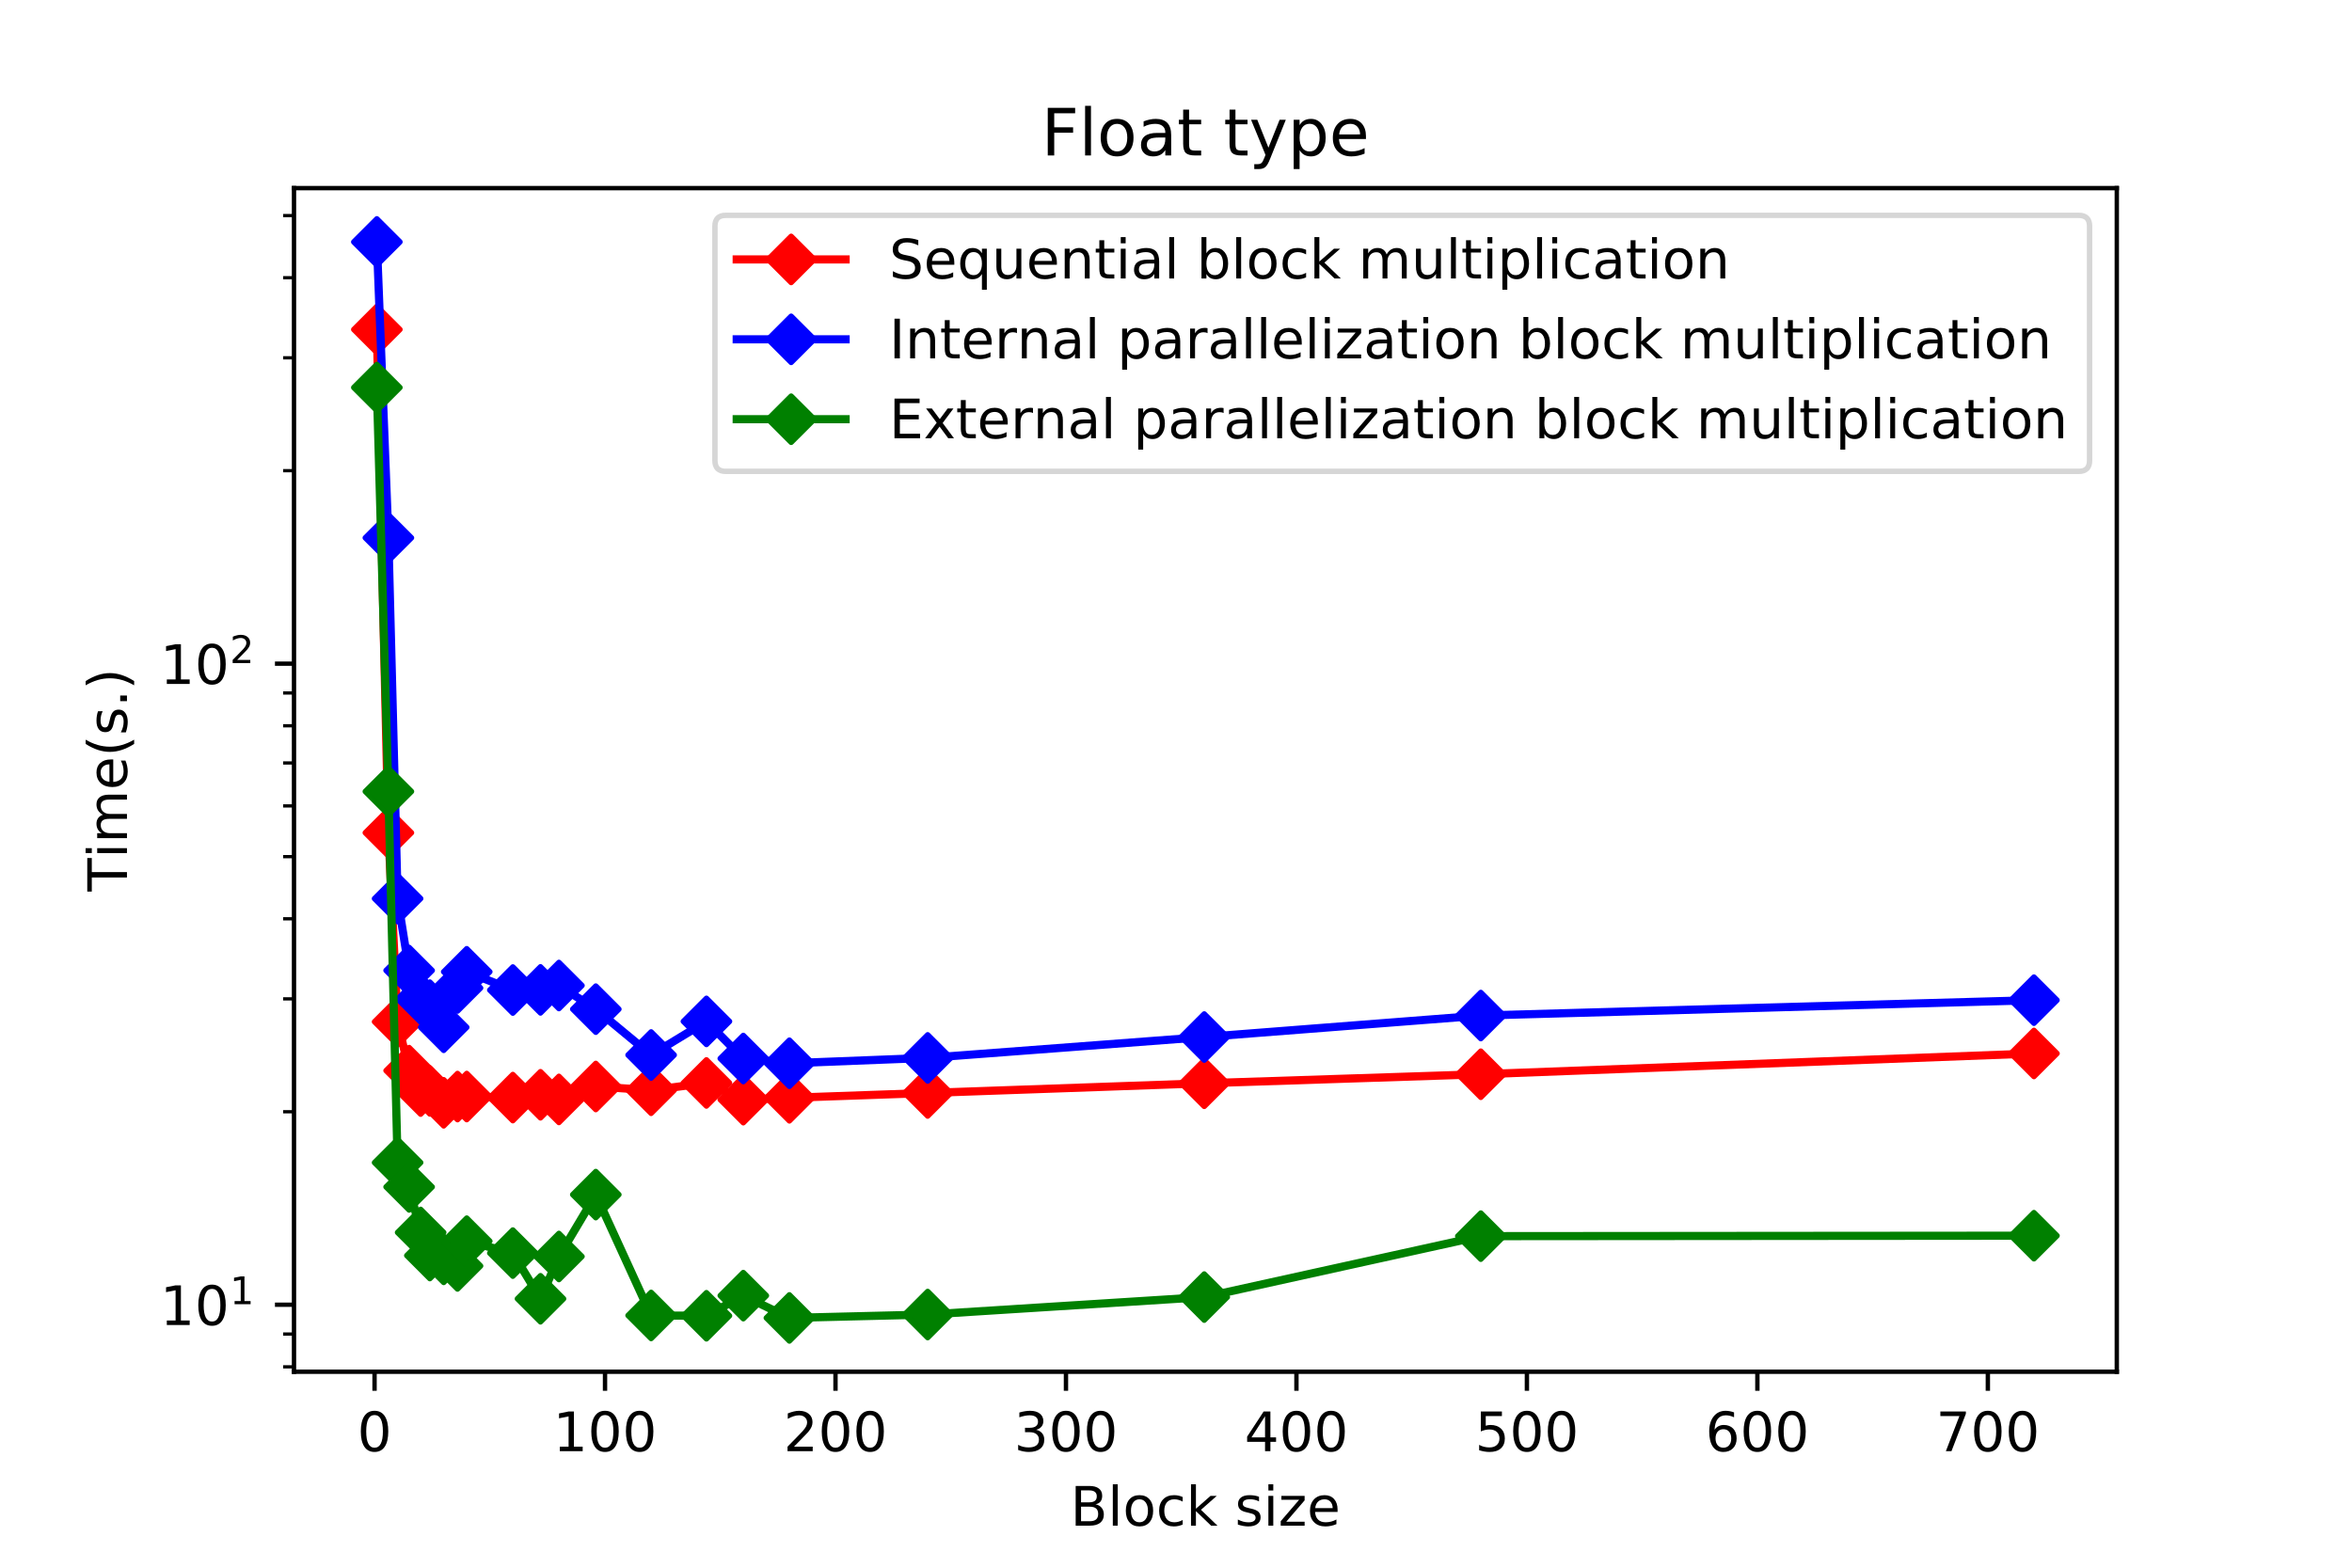 <?xml version="1.0" encoding="utf-8" standalone="no"?>
<!DOCTYPE svg PUBLIC "-//W3C//DTD SVG 1.1//EN"
  "http://www.w3.org/Graphics/SVG/1.1/DTD/svg11.dtd">
<!-- Created with matplotlib (http://matplotlib.org/) -->
<svg height="288pt" version="1.1" viewBox="0 0 432 288" width="432pt" xmlns="http://www.w3.org/2000/svg" xmlns:xlink="http://www.w3.org/1999/xlink">
 <defs>
  <style type="text/css">
*{stroke-linecap:butt;stroke-linejoin:round;}
  </style>
 </defs>
 <g id="figure_1">
  <g id="patch_1">
   <path d="M 0 288 
L 432 288 
L 432 0 
L 0 0 
z
" style="fill:#ffffff;"/>
  </g>
  <g id="axes_1">
   <g id="patch_2">
    <path d="M 54 252 
L 388.8 252 
L 388.8 34.56 
L 54 34.56 
z
" style="fill:#ffffff;"/>
   </g>
   <g id="matplotlib.axis_1">
    <g id="xtick_1">
     <g id="line2d_1">
      <defs>
       <path d="M 0 0 
L 0 3.5 
" id="ma9800562fd" style="stroke:#000000;stroke-width:0.8;"/>
      </defs>
      <g>
       <use style="stroke:#000000;stroke-width:0.8;" x="68.795" xlink:href="#ma9800562fd" y="252"/>
      </g>
     </g>
     <g id="text_1">
      <!-- 0 -->
      <defs>
       <path d="M 31.781 66.406 
Q 24.172 66.406 20.328 58.906 
Q 16.5 51.422 16.5 36.375 
Q 16.5 21.391 20.328 13.891 
Q 24.172 6.391 31.781 6.391 
Q 39.453 6.391 43.281 13.891 
Q 47.125 21.391 47.125 36.375 
Q 47.125 51.422 43.281 58.906 
Q 39.453 66.406 31.781 66.406 
z
M 31.781 74.219 
Q 44.047 74.219 50.516 64.516 
Q 56.984 54.828 56.984 36.375 
Q 56.984 17.969 50.516 8.266 
Q 44.047 -1.422 31.781 -1.422 
Q 19.531 -1.422 13.062 8.266 
Q 6.594 17.969 6.594 36.375 
Q 6.594 54.828 13.062 64.516 
Q 19.531 74.219 31.781 74.219 
z
" id="DejaVuSans-30"/>
      </defs>
      <g transform="translate(65.614 266.598)scale(0.1 -0.1)">
       <use xlink:href="#DejaVuSans-30"/>
      </g>
     </g>
    </g>
    <g id="xtick_2">
     <g id="line2d_2">
      <g>
       <use style="stroke:#000000;stroke-width:0.8;" x="111.126" xlink:href="#ma9800562fd" y="252"/>
      </g>
     </g>
     <g id="text_2">
      <!-- 100 -->
      <defs>
       <path d="M 12.406 8.297 
L 28.516 8.297 
L 28.516 63.922 
L 10.984 60.406 
L 10.984 69.391 
L 28.422 72.906 
L 38.281 72.906 
L 38.281 8.297 
L 54.391 8.297 
L 54.391 0 
L 12.406 0 
z
" id="DejaVuSans-31"/>
      </defs>
      <g transform="translate(101.583 266.598)scale(0.1 -0.1)">
       <use xlink:href="#DejaVuSans-31"/>
       <use x="63.623" xlink:href="#DejaVuSans-30"/>
       <use x="127.246" xlink:href="#DejaVuSans-30"/>
      </g>
     </g>
    </g>
    <g id="xtick_3">
     <g id="line2d_3">
      <g>
       <use style="stroke:#000000;stroke-width:0.8;" x="153.458" xlink:href="#ma9800562fd" y="252"/>
      </g>
     </g>
     <g id="text_3">
      <!-- 200 -->
      <defs>
       <path d="M 19.188 8.297 
L 53.609 8.297 
L 53.609 0 
L 7.328 0 
L 7.328 8.297 
Q 12.938 14.109 22.625 23.891 
Q 32.328 33.688 34.812 36.531 
Q 39.547 41.844 41.422 45.531 
Q 43.312 49.219 43.312 52.781 
Q 43.312 58.594 39.234 62.25 
Q 35.156 65.922 28.609 65.922 
Q 23.969 65.922 18.812 64.312 
Q 13.672 62.703 7.812 59.422 
L 7.812 69.391 
Q 13.766 71.781 18.938 73 
Q 24.125 74.219 28.422 74.219 
Q 39.75 74.219 46.484 68.547 
Q 53.219 62.891 53.219 53.422 
Q 53.219 48.922 51.531 44.891 
Q 49.859 40.875 45.406 35.406 
Q 44.188 33.984 37.641 27.219 
Q 31.109 20.453 19.188 8.297 
z
" id="DejaVuSans-32"/>
      </defs>
      <g transform="translate(143.914 266.598)scale(0.1 -0.1)">
       <use xlink:href="#DejaVuSans-32"/>
       <use x="63.623" xlink:href="#DejaVuSans-30"/>
       <use x="127.246" xlink:href="#DejaVuSans-30"/>
      </g>
     </g>
    </g>
    <g id="xtick_4">
     <g id="line2d_4">
      <g>
       <use style="stroke:#000000;stroke-width:0.8;" x="195.789" xlink:href="#ma9800562fd" y="252"/>
      </g>
     </g>
     <g id="text_4">
      <!-- 300 -->
      <defs>
       <path d="M 40.578 39.312 
Q 47.656 37.797 51.625 33 
Q 55.609 28.219 55.609 21.188 
Q 55.609 10.406 48.188 4.484 
Q 40.766 -1.422 27.094 -1.422 
Q 22.516 -1.422 17.656 -0.516 
Q 12.797 0.391 7.625 2.203 
L 7.625 11.719 
Q 11.719 9.328 16.594 8.109 
Q 21.484 6.891 26.812 6.891 
Q 36.078 6.891 40.938 10.547 
Q 45.797 14.203 45.797 21.188 
Q 45.797 27.641 41.281 31.266 
Q 36.766 34.906 28.719 34.906 
L 20.219 34.906 
L 20.219 43.016 
L 29.109 43.016 
Q 36.375 43.016 40.234 45.922 
Q 44.094 48.828 44.094 54.297 
Q 44.094 59.906 40.109 62.906 
Q 36.141 65.922 28.719 65.922 
Q 24.656 65.922 20.016 65.031 
Q 15.375 64.156 9.812 62.312 
L 9.812 71.094 
Q 15.438 72.656 20.344 73.438 
Q 25.25 74.219 29.594 74.219 
Q 40.828 74.219 47.359 69.109 
Q 53.906 64.016 53.906 55.328 
Q 53.906 49.266 50.438 45.094 
Q 46.969 40.922 40.578 39.312 
z
" id="DejaVuSans-33"/>
      </defs>
      <g transform="translate(186.246 266.598)scale(0.1 -0.1)">
       <use xlink:href="#DejaVuSans-33"/>
       <use x="63.623" xlink:href="#DejaVuSans-30"/>
       <use x="127.246" xlink:href="#DejaVuSans-30"/>
      </g>
     </g>
    </g>
    <g id="xtick_5">
     <g id="line2d_5">
      <g>
       <use style="stroke:#000000;stroke-width:0.8;" x="238.121" xlink:href="#ma9800562fd" y="252"/>
      </g>
     </g>
     <g id="text_5">
      <!-- 400 -->
      <defs>
       <path d="M 37.797 64.312 
L 12.891 25.391 
L 37.797 25.391 
z
M 35.203 72.906 
L 47.609 72.906 
L 47.609 25.391 
L 58.016 25.391 
L 58.016 17.188 
L 47.609 17.188 
L 47.609 0 
L 37.797 0 
L 37.797 17.188 
L 4.891 17.188 
L 4.891 26.703 
z
" id="DejaVuSans-34"/>
      </defs>
      <g transform="translate(228.577 266.598)scale(0.1 -0.1)">
       <use xlink:href="#DejaVuSans-34"/>
       <use x="63.623" xlink:href="#DejaVuSans-30"/>
       <use x="127.246" xlink:href="#DejaVuSans-30"/>
      </g>
     </g>
    </g>
    <g id="xtick_6">
     <g id="line2d_6">
      <g>
       <use style="stroke:#000000;stroke-width:0.8;" x="280.452" xlink:href="#ma9800562fd" y="252"/>
      </g>
     </g>
     <g id="text_6">
      <!-- 500 -->
      <defs>
       <path d="M 10.797 72.906 
L 49.516 72.906 
L 49.516 64.594 
L 19.828 64.594 
L 19.828 46.734 
Q 21.969 47.469 24.109 47.828 
Q 26.266 48.188 28.422 48.188 
Q 40.625 48.188 47.75 41.5 
Q 54.891 34.812 54.891 23.391 
Q 54.891 11.625 47.562 5.094 
Q 40.234 -1.422 26.906 -1.422 
Q 22.312 -1.422 17.547 -0.641 
Q 12.797 0.141 7.719 1.703 
L 7.719 11.625 
Q 12.109 9.234 16.797 8.062 
Q 21.484 6.891 26.703 6.891 
Q 35.156 6.891 40.078 11.328 
Q 45.016 15.766 45.016 23.391 
Q 45.016 31 40.078 35.438 
Q 35.156 39.891 26.703 39.891 
Q 22.75 39.891 18.812 39.016 
Q 14.891 38.141 10.797 36.281 
z
" id="DejaVuSans-35"/>
      </defs>
      <g transform="translate(270.909 266.598)scale(0.1 -0.1)">
       <use xlink:href="#DejaVuSans-35"/>
       <use x="63.623" xlink:href="#DejaVuSans-30"/>
       <use x="127.246" xlink:href="#DejaVuSans-30"/>
      </g>
     </g>
    </g>
    <g id="xtick_7">
     <g id="line2d_7">
      <g>
       <use style="stroke:#000000;stroke-width:0.8;" x="322.784" xlink:href="#ma9800562fd" y="252"/>
      </g>
     </g>
     <g id="text_7">
      <!-- 600 -->
      <defs>
       <path d="M 33.016 40.375 
Q 26.375 40.375 22.484 35.828 
Q 18.609 31.297 18.609 23.391 
Q 18.609 15.531 22.484 10.953 
Q 26.375 6.391 33.016 6.391 
Q 39.656 6.391 43.531 10.953 
Q 47.406 15.531 47.406 23.391 
Q 47.406 31.297 43.531 35.828 
Q 39.656 40.375 33.016 40.375 
z
M 52.594 71.297 
L 52.594 62.312 
Q 48.875 64.062 45.094 64.984 
Q 41.312 65.922 37.594 65.922 
Q 27.828 65.922 22.672 59.328 
Q 17.531 52.734 16.797 39.406 
Q 19.672 43.656 24.016 45.922 
Q 28.375 48.188 33.594 48.188 
Q 44.578 48.188 50.953 41.516 
Q 57.328 34.859 57.328 23.391 
Q 57.328 12.156 50.688 5.359 
Q 44.047 -1.422 33.016 -1.422 
Q 20.359 -1.422 13.672 8.266 
Q 6.984 17.969 6.984 36.375 
Q 6.984 53.656 15.188 63.938 
Q 23.391 74.219 37.203 74.219 
Q 40.922 74.219 44.703 73.484 
Q 48.484 72.75 52.594 71.297 
z
" id="DejaVuSans-36"/>
      </defs>
      <g transform="translate(313.24 266.598)scale(0.1 -0.1)">
       <use xlink:href="#DejaVuSans-36"/>
       <use x="63.623" xlink:href="#DejaVuSans-30"/>
       <use x="127.246" xlink:href="#DejaVuSans-30"/>
      </g>
     </g>
    </g>
    <g id="xtick_8">
     <g id="line2d_8">
      <g>
       <use style="stroke:#000000;stroke-width:0.8;" x="365.116" xlink:href="#ma9800562fd" y="252"/>
      </g>
     </g>
     <g id="text_8">
      <!-- 700 -->
      <defs>
       <path d="M 8.203 72.906 
L 55.078 72.906 
L 55.078 68.703 
L 28.609 0 
L 18.312 0 
L 43.219 64.594 
L 8.203 64.594 
z
" id="DejaVuSans-37"/>
      </defs>
      <g transform="translate(355.572 266.598)scale(0.1 -0.1)">
       <use xlink:href="#DejaVuSans-37"/>
       <use x="63.623" xlink:href="#DejaVuSans-30"/>
       <use x="127.246" xlink:href="#DejaVuSans-30"/>
      </g>
     </g>
    </g>
    <g id="text_9">
     <!-- Block size -->
     <defs>
      <path d="M 19.672 34.812 
L 19.672 8.109 
L 35.5 8.109 
Q 43.453 8.109 47.281 11.406 
Q 51.125 14.703 51.125 21.484 
Q 51.125 28.328 47.281 31.562 
Q 43.453 34.812 35.5 34.812 
z
M 19.672 64.797 
L 19.672 42.828 
L 34.281 42.828 
Q 41.5 42.828 45.031 45.531 
Q 48.578 48.25 48.578 53.812 
Q 48.578 59.328 45.031 62.062 
Q 41.5 64.797 34.281 64.797 
z
M 9.812 72.906 
L 35.016 72.906 
Q 46.297 72.906 52.391 68.219 
Q 58.5 63.531 58.5 54.891 
Q 58.5 48.188 55.375 44.234 
Q 52.25 40.281 46.188 39.312 
Q 53.469 37.75 57.5 32.781 
Q 61.531 27.828 61.531 20.406 
Q 61.531 10.641 54.891 5.312 
Q 48.25 0 35.984 0 
L 9.812 0 
z
" id="DejaVuSans-42"/>
      <path d="M 9.422 75.984 
L 18.406 75.984 
L 18.406 0 
L 9.422 0 
z
" id="DejaVuSans-6c"/>
      <path d="M 30.609 48.391 
Q 23.391 48.391 19.188 42.75 
Q 14.984 37.109 14.984 27.297 
Q 14.984 17.484 19.156 11.844 
Q 23.344 6.203 30.609 6.203 
Q 37.797 6.203 41.984 11.859 
Q 46.188 17.531 46.188 27.297 
Q 46.188 37.016 41.984 42.703 
Q 37.797 48.391 30.609 48.391 
z
M 30.609 56 
Q 42.328 56 49.016 48.375 
Q 55.719 40.766 55.719 27.297 
Q 55.719 13.875 49.016 6.219 
Q 42.328 -1.422 30.609 -1.422 
Q 18.844 -1.422 12.172 6.219 
Q 5.516 13.875 5.516 27.297 
Q 5.516 40.766 12.172 48.375 
Q 18.844 56 30.609 56 
z
" id="DejaVuSans-6f"/>
      <path d="M 48.781 52.594 
L 48.781 44.188 
Q 44.969 46.297 41.141 47.344 
Q 37.312 48.391 33.406 48.391 
Q 24.656 48.391 19.812 42.844 
Q 14.984 37.312 14.984 27.297 
Q 14.984 17.281 19.812 11.734 
Q 24.656 6.203 33.406 6.203 
Q 37.312 6.203 41.141 7.25 
Q 44.969 8.297 48.781 10.406 
L 48.781 2.094 
Q 45.016 0.344 40.984 -0.531 
Q 36.969 -1.422 32.422 -1.422 
Q 20.062 -1.422 12.781 6.344 
Q 5.516 14.109 5.516 27.297 
Q 5.516 40.672 12.859 48.328 
Q 20.219 56 33.016 56 
Q 37.156 56 41.109 55.141 
Q 45.062 54.297 48.781 52.594 
z
" id="DejaVuSans-63"/>
      <path d="M 9.078 75.984 
L 18.109 75.984 
L 18.109 31.109 
L 44.922 54.688 
L 56.391 54.688 
L 27.391 29.109 
L 57.625 0 
L 45.906 0 
L 18.109 26.703 
L 18.109 0 
L 9.078 0 
z
" id="DejaVuSans-6b"/>
      <path id="DejaVuSans-20"/>
      <path d="M 44.281 53.078 
L 44.281 44.578 
Q 40.484 46.531 36.375 47.5 
Q 32.281 48.484 27.875 48.484 
Q 21.188 48.484 17.844 46.438 
Q 14.5 44.391 14.5 40.281 
Q 14.5 37.156 16.891 35.375 
Q 19.281 33.594 26.516 31.984 
L 29.594 31.297 
Q 39.156 29.25 43.188 25.516 
Q 47.219 21.781 47.219 15.094 
Q 47.219 7.469 41.188 3.016 
Q 35.156 -1.422 24.609 -1.422 
Q 20.219 -1.422 15.453 -0.562 
Q 10.688 0.297 5.422 2 
L 5.422 11.281 
Q 10.406 8.688 15.234 7.391 
Q 20.062 6.109 24.812 6.109 
Q 31.156 6.109 34.562 8.281 
Q 37.984 10.453 37.984 14.406 
Q 37.984 18.062 35.516 20.016 
Q 33.062 21.969 24.703 23.781 
L 21.578 24.516 
Q 13.234 26.266 9.516 29.906 
Q 5.812 33.547 5.812 39.891 
Q 5.812 47.609 11.281 51.797 
Q 16.75 56 26.812 56 
Q 31.781 56 36.172 55.266 
Q 40.578 54.547 44.281 53.078 
z
" id="DejaVuSans-73"/>
      <path d="M 9.422 54.688 
L 18.406 54.688 
L 18.406 0 
L 9.422 0 
z
M 9.422 75.984 
L 18.406 75.984 
L 18.406 64.594 
L 9.422 64.594 
z
" id="DejaVuSans-69"/>
      <path d="M 5.516 54.688 
L 48.188 54.688 
L 48.188 46.484 
L 14.406 7.172 
L 48.188 7.172 
L 48.188 0 
L 4.297 0 
L 4.297 8.203 
L 38.094 47.516 
L 5.516 47.516 
z
" id="DejaVuSans-7a"/>
      <path d="M 56.203 29.594 
L 56.203 25.203 
L 14.891 25.203 
Q 15.484 15.922 20.484 11.062 
Q 25.484 6.203 34.422 6.203 
Q 39.594 6.203 44.453 7.469 
Q 49.312 8.734 54.109 11.281 
L 54.109 2.781 
Q 49.266 0.734 44.188 -0.344 
Q 39.109 -1.422 33.891 -1.422 
Q 20.797 -1.422 13.156 6.188 
Q 5.516 13.812 5.516 26.812 
Q 5.516 40.234 12.766 48.109 
Q 20.016 56 32.328 56 
Q 43.359 56 49.781 48.891 
Q 56.203 41.797 56.203 29.594 
z
M 47.219 32.234 
Q 47.125 39.594 43.094 43.984 
Q 39.062 48.391 32.422 48.391 
Q 24.906 48.391 20.391 44.141 
Q 15.875 39.891 15.188 32.172 
z
" id="DejaVuSans-65"/>
     </defs>
     <g transform="translate(196.593 280.277)scale(0.1 -0.1)">
      <use xlink:href="#DejaVuSans-42"/>
      <use x="68.604" xlink:href="#DejaVuSans-6c"/>
      <use x="96.387" xlink:href="#DejaVuSans-6f"/>
      <use x="157.568" xlink:href="#DejaVuSans-63"/>
      <use x="212.549" xlink:href="#DejaVuSans-6b"/>
      <use x="270.459" xlink:href="#DejaVuSans-20"/>
      <use x="302.246" xlink:href="#DejaVuSans-73"/>
      <use x="354.346" xlink:href="#DejaVuSans-69"/>
      <use x="382.129" xlink:href="#DejaVuSans-7a"/>
      <use x="434.619" xlink:href="#DejaVuSans-65"/>
     </g>
    </g>
   </g>
   <g id="matplotlib.axis_2">
    <g id="ytick_1">
     <g id="line2d_9">
      <defs>
       <path d="M 0 0 
L -3.5 0 
" id="m3ce03bf30a" style="stroke:#000000;stroke-width:0.8;"/>
      </defs>
      <g>
       <use style="stroke:#000000;stroke-width:0.8;" x="54" xlink:href="#m3ce03bf30a" y="239.691"/>
      </g>
     </g>
     <g id="text_10">
      <!-- $\mathdefault{10^{1}}$ -->
      <g transform="translate(29.4 243.49)scale(0.1 -0.1)">
       <use transform="translate(0 0.684)" xlink:href="#DejaVuSans-31"/>
       <use transform="translate(63.623 0.684)" xlink:href="#DejaVuSans-30"/>
       <use transform="translate(128.203 38.966)scale(0.7)" xlink:href="#DejaVuSans-31"/>
      </g>
     </g>
    </g>
    <g id="ytick_2">
     <g id="line2d_10">
      <g>
       <use style="stroke:#000000;stroke-width:0.8;" x="54" xlink:href="#m3ce03bf30a" y="121.923"/>
      </g>
     </g>
     <g id="text_11">
      <!-- $\mathdefault{10^{2}}$ -->
      <g transform="translate(29.4 125.722)scale(0.1 -0.1)">
       <use transform="translate(0 0.766)" xlink:href="#DejaVuSans-31"/>
       <use transform="translate(63.623 0.766)" xlink:href="#DejaVuSans-30"/>
       <use transform="translate(128.203 39.047)scale(0.7)" xlink:href="#DejaVuSans-32"/>
      </g>
     </g>
    </g>
    <g id="ytick_3">
     <g id="line2d_11">
      <defs>
       <path d="M 0 0 
L -2 0 
" id="m422e414c00" style="stroke:#000000;stroke-width:0.6;"/>
      </defs>
      <g>
       <use style="stroke:#000000;stroke-width:0.6;" x="54" xlink:href="#m422e414c00" y="251.104"/>
      </g>
     </g>
    </g>
    <g id="ytick_4">
     <g id="line2d_12">
      <g>
       <use style="stroke:#000000;stroke-width:0.6;" x="54" xlink:href="#m422e414c00" y="245.079"/>
      </g>
     </g>
    </g>
    <g id="ytick_5">
     <g id="line2d_13">
      <g>
       <use style="stroke:#000000;stroke-width:0.6;" x="54" xlink:href="#m422e414c00" y="204.239"/>
      </g>
     </g>
    </g>
    <g id="ytick_6">
     <g id="line2d_14">
      <g>
       <use style="stroke:#000000;stroke-width:0.6;" x="54" xlink:href="#m422e414c00" y="183.501"/>
      </g>
     </g>
    </g>
    <g id="ytick_7">
     <g id="line2d_15">
      <g>
       <use style="stroke:#000000;stroke-width:0.6;" x="54" xlink:href="#m422e414c00" y="168.788"/>
      </g>
     </g>
    </g>
    <g id="ytick_8">
     <g id="line2d_16">
      <g>
       <use style="stroke:#000000;stroke-width:0.6;" x="54" xlink:href="#m422e414c00" y="157.375"/>
      </g>
     </g>
    </g>
    <g id="ytick_9">
     <g id="line2d_17">
      <g>
       <use style="stroke:#000000;stroke-width:0.6;" x="54" xlink:href="#m422e414c00" y="148.05"/>
      </g>
     </g>
    </g>
    <g id="ytick_10">
     <g id="line2d_18">
      <g>
       <use style="stroke:#000000;stroke-width:0.6;" x="54" xlink:href="#m422e414c00" y="140.166"/>
      </g>
     </g>
    </g>
    <g id="ytick_11">
     <g id="line2d_19">
      <g>
       <use style="stroke:#000000;stroke-width:0.6;" x="54" xlink:href="#m422e414c00" y="133.336"/>
      </g>
     </g>
    </g>
    <g id="ytick_12">
     <g id="line2d_20">
      <g>
       <use style="stroke:#000000;stroke-width:0.6;" x="54" xlink:href="#m422e414c00" y="127.312"/>
      </g>
     </g>
    </g>
    <g id="ytick_13">
     <g id="line2d_21">
      <g>
       <use style="stroke:#000000;stroke-width:0.6;" x="54" xlink:href="#m422e414c00" y="86.472"/>
      </g>
     </g>
    </g>
    <g id="ytick_14">
     <g id="line2d_22">
      <g>
       <use style="stroke:#000000;stroke-width:0.6;" x="54" xlink:href="#m422e414c00" y="65.734"/>
      </g>
     </g>
    </g>
    <g id="ytick_15">
     <g id="line2d_23">
      <g>
       <use style="stroke:#000000;stroke-width:0.6;" x="54" xlink:href="#m422e414c00" y="51.02"/>
      </g>
     </g>
    </g>
    <g id="ytick_16">
     <g id="line2d_24">
      <g>
       <use style="stroke:#000000;stroke-width:0.6;" x="54" xlink:href="#m422e414c00" y="39.607"/>
      </g>
     </g>
    </g>
    <g id="text_12">
     <!-- Time(s.) -->
     <defs>
      <path d="M -0.297 72.906 
L 61.375 72.906 
L 61.375 64.594 
L 35.5 64.594 
L 35.5 0 
L 25.594 0 
L 25.594 64.594 
L -0.297 64.594 
z
" id="DejaVuSans-54"/>
      <path d="M 52 44.188 
Q 55.375 50.25 60.062 53.125 
Q 64.75 56 71.094 56 
Q 79.641 56 84.281 50.016 
Q 88.922 44.047 88.922 33.016 
L 88.922 0 
L 79.891 0 
L 79.891 32.719 
Q 79.891 40.578 77.094 44.375 
Q 74.312 48.188 68.609 48.188 
Q 61.625 48.188 57.562 43.547 
Q 53.516 38.922 53.516 30.906 
L 53.516 0 
L 44.484 0 
L 44.484 32.719 
Q 44.484 40.625 41.703 44.406 
Q 38.922 48.188 33.109 48.188 
Q 26.219 48.188 22.156 43.531 
Q 18.109 38.875 18.109 30.906 
L 18.109 0 
L 9.078 0 
L 9.078 54.688 
L 18.109 54.688 
L 18.109 46.188 
Q 21.188 51.219 25.484 53.609 
Q 29.781 56 35.688 56 
Q 41.656 56 45.828 52.969 
Q 50 49.953 52 44.188 
z
" id="DejaVuSans-6d"/>
      <path d="M 31 75.875 
Q 24.469 64.656 21.281 53.656 
Q 18.109 42.672 18.109 31.391 
Q 18.109 20.125 21.312 9.062 
Q 24.516 -2 31 -13.188 
L 23.188 -13.188 
Q 15.875 -1.703 12.234 9.375 
Q 8.594 20.453 8.594 31.391 
Q 8.594 42.281 12.203 53.312 
Q 15.828 64.359 23.188 75.875 
z
" id="DejaVuSans-28"/>
      <path d="M 10.688 12.406 
L 21 12.406 
L 21 0 
L 10.688 0 
z
" id="DejaVuSans-2e"/>
      <path d="M 8.016 75.875 
L 15.828 75.875 
Q 23.141 64.359 26.781 53.312 
Q 30.422 42.281 30.422 31.391 
Q 30.422 20.453 26.781 9.375 
Q 23.141 -1.703 15.828 -13.188 
L 8.016 -13.188 
Q 14.5 -2 17.703 9.062 
Q 20.906 20.125 20.906 31.391 
Q 20.906 42.672 17.703 53.656 
Q 14.5 64.656 8.016 75.875 
z
" id="DejaVuSans-29"/>
     </defs>
     <g transform="translate(23.32 163.763)rotate(-90)scale(0.1 -0.1)">
      <use xlink:href="#DejaVuSans-54"/>
      <use x="61.037" xlink:href="#DejaVuSans-69"/>
      <use x="88.82" xlink:href="#DejaVuSans-6d"/>
      <use x="186.232" xlink:href="#DejaVuSans-65"/>
      <use x="247.756" xlink:href="#DejaVuSans-28"/>
      <use x="286.77" xlink:href="#DejaVuSans-73"/>
      <use x="338.869" xlink:href="#DejaVuSans-2e"/>
      <use x="370.656" xlink:href="#DejaVuSans-29"/>
     </g>
    </g>
   </g>
   <g id="line2d_25">
    <path clip-path="url(#pd5d309d173)" d="M 69.218 60.53 
L 71.335 152.986 
L 73.028 187.704 
L 75.145 196.684 
L 77.261 200.439 
L 78.954 200.409 
L 81.494 202.595 
L 84.034 201.452 
L 85.727 201.446 
L 94.194 201.637 
L 99.274 201.123 
L 102.66 201.973 
L 109.433 199.598 
L 119.593 200.291 
L 129.752 198.947 
L 136.525 202.016 
L 144.992 201.678 
L 170.391 200.791 
L 221.188 199.009 
L 271.986 197.349 
L 373.582 193.532 
" style="fill:none;stroke:#ff0000;stroke-linecap:square;stroke-width:1.5;"/>
    <defs>
     <path d="M -0 4.243 
L 4.243 0 
L 0 -4.243 
L -4.243 -0 
z
" id="me931cfaedd" style="stroke:#ff0000;stroke-linejoin:miter;"/>
    </defs>
    <g clip-path="url(#pd5d309d173)">
     <use style="fill:#ff0000;stroke:#ff0000;stroke-linejoin:miter;" x="69.218" xlink:href="#me931cfaedd" y="60.53"/>
     <use style="fill:#ff0000;stroke:#ff0000;stroke-linejoin:miter;" x="71.335" xlink:href="#me931cfaedd" y="152.986"/>
     <use style="fill:#ff0000;stroke:#ff0000;stroke-linejoin:miter;" x="73.028" xlink:href="#me931cfaedd" y="187.704"/>
     <use style="fill:#ff0000;stroke:#ff0000;stroke-linejoin:miter;" x="75.145" xlink:href="#me931cfaedd" y="196.684"/>
     <use style="fill:#ff0000;stroke:#ff0000;stroke-linejoin:miter;" x="77.261" xlink:href="#me931cfaedd" y="200.439"/>
     <use style="fill:#ff0000;stroke:#ff0000;stroke-linejoin:miter;" x="78.954" xlink:href="#me931cfaedd" y="200.409"/>
     <use style="fill:#ff0000;stroke:#ff0000;stroke-linejoin:miter;" x="81.494" xlink:href="#me931cfaedd" y="202.595"/>
     <use style="fill:#ff0000;stroke:#ff0000;stroke-linejoin:miter;" x="84.034" xlink:href="#me931cfaedd" y="201.452"/>
     <use style="fill:#ff0000;stroke:#ff0000;stroke-linejoin:miter;" x="85.727" xlink:href="#me931cfaedd" y="201.446"/>
     <use style="fill:#ff0000;stroke:#ff0000;stroke-linejoin:miter;" x="94.194" xlink:href="#me931cfaedd" y="201.637"/>
     <use style="fill:#ff0000;stroke:#ff0000;stroke-linejoin:miter;" x="99.274" xlink:href="#me931cfaedd" y="201.123"/>
     <use style="fill:#ff0000;stroke:#ff0000;stroke-linejoin:miter;" x="102.66" xlink:href="#me931cfaedd" y="201.973"/>
     <use style="fill:#ff0000;stroke:#ff0000;stroke-linejoin:miter;" x="109.433" xlink:href="#me931cfaedd" y="199.598"/>
     <use style="fill:#ff0000;stroke:#ff0000;stroke-linejoin:miter;" x="119.593" xlink:href="#me931cfaedd" y="200.291"/>
     <use style="fill:#ff0000;stroke:#ff0000;stroke-linejoin:miter;" x="129.752" xlink:href="#me931cfaedd" y="198.947"/>
     <use style="fill:#ff0000;stroke:#ff0000;stroke-linejoin:miter;" x="136.525" xlink:href="#me931cfaedd" y="202.016"/>
     <use style="fill:#ff0000;stroke:#ff0000;stroke-linejoin:miter;" x="144.992" xlink:href="#me931cfaedd" y="201.678"/>
     <use style="fill:#ff0000;stroke:#ff0000;stroke-linejoin:miter;" x="170.391" xlink:href="#me931cfaedd" y="200.791"/>
     <use style="fill:#ff0000;stroke:#ff0000;stroke-linejoin:miter;" x="221.188" xlink:href="#me931cfaedd" y="199.009"/>
     <use style="fill:#ff0000;stroke:#ff0000;stroke-linejoin:miter;" x="271.986" xlink:href="#me931cfaedd" y="197.349"/>
     <use style="fill:#ff0000;stroke:#ff0000;stroke-linejoin:miter;" x="373.582" xlink:href="#me931cfaedd" y="193.532"/>
    </g>
   </g>
   <g id="line2d_26">
    <path clip-path="url(#pd5d309d173)" d="M 69.218 44.444 
L 71.335 98.803 
L 73.028 165.078 
L 75.145 178.284 
L 77.261 183.534 
L 78.954 184.659 
L 81.494 188.721 
L 84.034 181.502 
L 85.727 178.528 
L 94.194 181.88 
L 99.274 181.852 
L 102.66 181.048 
L 109.433 185.392 
L 119.593 193.812 
L 129.752 187.64 
L 136.525 194.462 
L 144.992 195.329 
L 170.391 194.348 
L 221.188 190.513 
L 271.986 186.566 
L 373.582 183.744 
" style="fill:none;stroke:#0000ff;stroke-linecap:square;stroke-width:1.5;"/>
    <defs>
     <path d="M -0 4.243 
L 4.243 0 
L 0 -4.243 
L -4.243 -0 
z
" id="mff407263ad" style="stroke:#0000ff;stroke-linejoin:miter;"/>
    </defs>
    <g clip-path="url(#pd5d309d173)">
     <use style="fill:#0000ff;stroke:#0000ff;stroke-linejoin:miter;" x="69.218" xlink:href="#mff407263ad" y="44.444"/>
     <use style="fill:#0000ff;stroke:#0000ff;stroke-linejoin:miter;" x="71.335" xlink:href="#mff407263ad" y="98.803"/>
     <use style="fill:#0000ff;stroke:#0000ff;stroke-linejoin:miter;" x="73.028" xlink:href="#mff407263ad" y="165.078"/>
     <use style="fill:#0000ff;stroke:#0000ff;stroke-linejoin:miter;" x="75.145" xlink:href="#mff407263ad" y="178.284"/>
     <use style="fill:#0000ff;stroke:#0000ff;stroke-linejoin:miter;" x="77.261" xlink:href="#mff407263ad" y="183.534"/>
     <use style="fill:#0000ff;stroke:#0000ff;stroke-linejoin:miter;" x="78.954" xlink:href="#mff407263ad" y="184.659"/>
     <use style="fill:#0000ff;stroke:#0000ff;stroke-linejoin:miter;" x="81.494" xlink:href="#mff407263ad" y="188.721"/>
     <use style="fill:#0000ff;stroke:#0000ff;stroke-linejoin:miter;" x="84.034" xlink:href="#mff407263ad" y="181.502"/>
     <use style="fill:#0000ff;stroke:#0000ff;stroke-linejoin:miter;" x="85.727" xlink:href="#mff407263ad" y="178.528"/>
     <use style="fill:#0000ff;stroke:#0000ff;stroke-linejoin:miter;" x="94.194" xlink:href="#mff407263ad" y="181.88"/>
     <use style="fill:#0000ff;stroke:#0000ff;stroke-linejoin:miter;" x="99.274" xlink:href="#mff407263ad" y="181.852"/>
     <use style="fill:#0000ff;stroke:#0000ff;stroke-linejoin:miter;" x="102.66" xlink:href="#mff407263ad" y="181.048"/>
     <use style="fill:#0000ff;stroke:#0000ff;stroke-linejoin:miter;" x="109.433" xlink:href="#mff407263ad" y="185.392"/>
     <use style="fill:#0000ff;stroke:#0000ff;stroke-linejoin:miter;" x="119.593" xlink:href="#mff407263ad" y="193.812"/>
     <use style="fill:#0000ff;stroke:#0000ff;stroke-linejoin:miter;" x="129.752" xlink:href="#mff407263ad" y="187.64"/>
     <use style="fill:#0000ff;stroke:#0000ff;stroke-linejoin:miter;" x="136.525" xlink:href="#mff407263ad" y="194.462"/>
     <use style="fill:#0000ff;stroke:#0000ff;stroke-linejoin:miter;" x="144.992" xlink:href="#mff407263ad" y="195.329"/>
     <use style="fill:#0000ff;stroke:#0000ff;stroke-linejoin:miter;" x="170.391" xlink:href="#mff407263ad" y="194.348"/>
     <use style="fill:#0000ff;stroke:#0000ff;stroke-linejoin:miter;" x="221.188" xlink:href="#mff407263ad" y="190.513"/>
     <use style="fill:#0000ff;stroke:#0000ff;stroke-linejoin:miter;" x="271.986" xlink:href="#mff407263ad" y="186.566"/>
     <use style="fill:#0000ff;stroke:#0000ff;stroke-linejoin:miter;" x="373.582" xlink:href="#mff407263ad" y="183.744"/>
    </g>
   </g>
   <g id="line2d_27">
    <path clip-path="url(#pd5d309d173)" d="M 69.218 71.193 
L 71.335 145.403 
L 73.028 213.579 
L 75.145 218.048 
L 77.261 226.416 
L 78.954 230.653 
L 81.494 231.357 
L 84.034 232.565 
L 85.727 228.016 
L 94.194 230.207 
L 99.274 238.599 
L 102.66 230.829 
L 109.433 219.461 
L 119.593 241.661 
L 129.752 241.721 
L 136.525 238.02 
L 144.992 242.116 
L 170.391 241.494 
L 221.188 238.287 
L 271.986 227.093 
L 373.582 227.01 
" style="fill:none;stroke:#008000;stroke-linecap:square;stroke-width:1.5;"/>
    <defs>
     <path d="M -0 4.243 
L 4.243 0 
L 0 -4.243 
L -4.243 -0 
z
" id="m13018ec3bd" style="stroke:#008000;stroke-linejoin:miter;"/>
    </defs>
    <g clip-path="url(#pd5d309d173)">
     <use style="fill:#008000;stroke:#008000;stroke-linejoin:miter;" x="69.218" xlink:href="#m13018ec3bd" y="71.193"/>
     <use style="fill:#008000;stroke:#008000;stroke-linejoin:miter;" x="71.335" xlink:href="#m13018ec3bd" y="145.403"/>
     <use style="fill:#008000;stroke:#008000;stroke-linejoin:miter;" x="73.028" xlink:href="#m13018ec3bd" y="213.579"/>
     <use style="fill:#008000;stroke:#008000;stroke-linejoin:miter;" x="75.145" xlink:href="#m13018ec3bd" y="218.048"/>
     <use style="fill:#008000;stroke:#008000;stroke-linejoin:miter;" x="77.261" xlink:href="#m13018ec3bd" y="226.416"/>
     <use style="fill:#008000;stroke:#008000;stroke-linejoin:miter;" x="78.954" xlink:href="#m13018ec3bd" y="230.653"/>
     <use style="fill:#008000;stroke:#008000;stroke-linejoin:miter;" x="81.494" xlink:href="#m13018ec3bd" y="231.357"/>
     <use style="fill:#008000;stroke:#008000;stroke-linejoin:miter;" x="84.034" xlink:href="#m13018ec3bd" y="232.565"/>
     <use style="fill:#008000;stroke:#008000;stroke-linejoin:miter;" x="85.727" xlink:href="#m13018ec3bd" y="228.016"/>
     <use style="fill:#008000;stroke:#008000;stroke-linejoin:miter;" x="94.194" xlink:href="#m13018ec3bd" y="230.207"/>
     <use style="fill:#008000;stroke:#008000;stroke-linejoin:miter;" x="99.274" xlink:href="#m13018ec3bd" y="238.599"/>
     <use style="fill:#008000;stroke:#008000;stroke-linejoin:miter;" x="102.66" xlink:href="#m13018ec3bd" y="230.829"/>
     <use style="fill:#008000;stroke:#008000;stroke-linejoin:miter;" x="109.433" xlink:href="#m13018ec3bd" y="219.461"/>
     <use style="fill:#008000;stroke:#008000;stroke-linejoin:miter;" x="119.593" xlink:href="#m13018ec3bd" y="241.661"/>
     <use style="fill:#008000;stroke:#008000;stroke-linejoin:miter;" x="129.752" xlink:href="#m13018ec3bd" y="241.721"/>
     <use style="fill:#008000;stroke:#008000;stroke-linejoin:miter;" x="136.525" xlink:href="#m13018ec3bd" y="238.02"/>
     <use style="fill:#008000;stroke:#008000;stroke-linejoin:miter;" x="144.992" xlink:href="#m13018ec3bd" y="242.116"/>
     <use style="fill:#008000;stroke:#008000;stroke-linejoin:miter;" x="170.391" xlink:href="#m13018ec3bd" y="241.494"/>
     <use style="fill:#008000;stroke:#008000;stroke-linejoin:miter;" x="221.188" xlink:href="#m13018ec3bd" y="238.287"/>
     <use style="fill:#008000;stroke:#008000;stroke-linejoin:miter;" x="271.986" xlink:href="#m13018ec3bd" y="227.093"/>
     <use style="fill:#008000;stroke:#008000;stroke-linejoin:miter;" x="373.582" xlink:href="#m13018ec3bd" y="227.01"/>
    </g>
   </g>
   <g id="patch_3">
    <path d="M 54 252 
L 54 34.56 
" style="fill:none;stroke:#000000;stroke-linecap:square;stroke-linejoin:miter;stroke-width:0.8;"/>
   </g>
   <g id="patch_4">
    <path d="M 388.8 252 
L 388.8 34.56 
" style="fill:none;stroke:#000000;stroke-linecap:square;stroke-linejoin:miter;stroke-width:0.8;"/>
   </g>
   <g id="patch_5">
    <path d="M 54 252 
L 388.8 252 
" style="fill:none;stroke:#000000;stroke-linecap:square;stroke-linejoin:miter;stroke-width:0.8;"/>
   </g>
   <g id="patch_6">
    <path d="M 54 34.56 
L 388.8 34.56 
" style="fill:none;stroke:#000000;stroke-linecap:square;stroke-linejoin:miter;stroke-width:0.8;"/>
   </g>
   <g id="text_13">
    <!-- Float type -->
    <defs>
     <path d="M 9.812 72.906 
L 51.703 72.906 
L 51.703 64.594 
L 19.672 64.594 
L 19.672 43.109 
L 48.578 43.109 
L 48.578 34.812 
L 19.672 34.812 
L 19.672 0 
L 9.812 0 
z
" id="DejaVuSans-46"/>
     <path d="M 34.281 27.484 
Q 23.391 27.484 19.188 25 
Q 14.984 22.516 14.984 16.5 
Q 14.984 11.719 18.141 8.906 
Q 21.297 6.109 26.703 6.109 
Q 34.188 6.109 38.703 11.406 
Q 43.219 16.703 43.219 25.484 
L 43.219 27.484 
z
M 52.203 31.203 
L 52.203 0 
L 43.219 0 
L 43.219 8.297 
Q 40.141 3.328 35.547 0.953 
Q 30.953 -1.422 24.312 -1.422 
Q 15.922 -1.422 10.953 3.297 
Q 6 8.016 6 15.922 
Q 6 25.141 12.172 29.828 
Q 18.359 34.516 30.609 34.516 
L 43.219 34.516 
L 43.219 35.406 
Q 43.219 41.609 39.141 45 
Q 35.062 48.391 27.688 48.391 
Q 23 48.391 18.547 47.266 
Q 14.109 46.141 10.016 43.891 
L 10.016 52.203 
Q 14.938 54.109 19.578 55.047 
Q 24.219 56 28.609 56 
Q 40.484 56 46.344 49.844 
Q 52.203 43.703 52.203 31.203 
z
" id="DejaVuSans-61"/>
     <path d="M 18.312 70.219 
L 18.312 54.688 
L 36.812 54.688 
L 36.812 47.703 
L 18.312 47.703 
L 18.312 18.016 
Q 18.312 11.328 20.141 9.422 
Q 21.969 7.516 27.594 7.516 
L 36.812 7.516 
L 36.812 0 
L 27.594 0 
Q 17.188 0 13.234 3.875 
Q 9.281 7.766 9.281 18.016 
L 9.281 47.703 
L 2.688 47.703 
L 2.688 54.688 
L 9.281 54.688 
L 9.281 70.219 
z
" id="DejaVuSans-74"/>
     <path d="M 32.172 -5.078 
Q 28.375 -14.844 24.75 -17.812 
Q 21.141 -20.797 15.094 -20.797 
L 7.906 -20.797 
L 7.906 -13.281 
L 13.188 -13.281 
Q 16.891 -13.281 18.938 -11.516 
Q 21 -9.766 23.484 -3.219 
L 25.094 0.875 
L 2.984 54.688 
L 12.5 54.688 
L 29.594 11.922 
L 46.688 54.688 
L 56.203 54.688 
z
" id="DejaVuSans-79"/>
     <path d="M 18.109 8.203 
L 18.109 -20.797 
L 9.078 -20.797 
L 9.078 54.688 
L 18.109 54.688 
L 18.109 46.391 
Q 20.953 51.266 25.266 53.625 
Q 29.594 56 35.594 56 
Q 45.562 56 51.781 48.094 
Q 58.016 40.188 58.016 27.297 
Q 58.016 14.406 51.781 6.484 
Q 45.562 -1.422 35.594 -1.422 
Q 29.594 -1.422 25.266 0.953 
Q 20.953 3.328 18.109 8.203 
z
M 48.688 27.297 
Q 48.688 37.203 44.609 42.844 
Q 40.531 48.484 33.406 48.484 
Q 26.266 48.484 22.188 42.844 
Q 18.109 37.203 18.109 27.297 
Q 18.109 17.391 22.188 11.75 
Q 26.266 6.109 33.406 6.109 
Q 40.531 6.109 44.609 11.75 
Q 48.688 17.391 48.688 27.297 
z
" id="DejaVuSans-70"/>
    </defs>
    <g transform="translate(191.271 28.56)scale(0.12 -0.12)">
     <use xlink:href="#DejaVuSans-46"/>
     <use x="57.52" xlink:href="#DejaVuSans-6c"/>
     <use x="85.303" xlink:href="#DejaVuSans-6f"/>
     <use x="146.484" xlink:href="#DejaVuSans-61"/>
     <use x="207.764" xlink:href="#DejaVuSans-74"/>
     <use x="246.973" xlink:href="#DejaVuSans-20"/>
     <use x="278.76" xlink:href="#DejaVuSans-74"/>
     <use x="317.969" xlink:href="#DejaVuSans-79"/>
     <use x="377.148" xlink:href="#DejaVuSans-70"/>
     <use x="440.625" xlink:href="#DejaVuSans-65"/>
    </g>
   </g>
   <g id="legend_1">
    <g id="patch_7">
     <path d="M 133.314 86.594 
L 381.8 86.594 
Q 383.8 86.594 383.8 84.594 
L 383.8 41.56 
Q 383.8 39.56 381.8 39.56 
L 133.314 39.56 
Q 131.314 39.56 131.314 41.56 
L 131.314 84.594 
Q 131.314 86.594 133.314 86.594 
z
" style="fill:#ffffff;opacity:0.8;stroke:#cccccc;stroke-linejoin:miter;"/>
    </g>
    <g id="line2d_28">
     <path d="M 135.314 47.658 
L 155.314 47.658 
" style="fill:none;stroke:#ff0000;stroke-linecap:square;stroke-width:1.5;"/>
    </g>
    <g id="line2d_29">
     <g>
      <use style="fill:#ff0000;stroke:#ff0000;stroke-linejoin:miter;" x="145.314" xlink:href="#me931cfaedd" y="47.658"/>
     </g>
    </g>
    <g id="text_14">
     <!-- Sequential block multiplication -->
     <defs>
      <path d="M 53.516 70.516 
L 53.516 60.891 
Q 47.906 63.578 42.922 64.891 
Q 37.938 66.219 33.297 66.219 
Q 25.25 66.219 20.875 63.094 
Q 16.5 59.969 16.5 54.203 
Q 16.5 49.359 19.406 46.891 
Q 22.312 44.438 30.422 42.922 
L 36.375 41.703 
Q 47.406 39.594 52.656 34.297 
Q 57.906 29 57.906 20.125 
Q 57.906 9.516 50.797 4.047 
Q 43.703 -1.422 29.984 -1.422 
Q 24.812 -1.422 18.969 -0.25 
Q 13.141 0.922 6.891 3.219 
L 6.891 13.375 
Q 12.891 10.016 18.656 8.297 
Q 24.422 6.594 29.984 6.594 
Q 38.422 6.594 43.016 9.906 
Q 47.609 13.234 47.609 19.391 
Q 47.609 24.75 44.312 27.781 
Q 41.016 30.812 33.5 32.328 
L 27.484 33.5 
Q 16.453 35.688 11.516 40.375 
Q 6.594 45.062 6.594 53.422 
Q 6.594 63.094 13.406 68.656 
Q 20.219 74.219 32.172 74.219 
Q 37.312 74.219 42.625 73.281 
Q 47.953 72.359 53.516 70.516 
z
" id="DejaVuSans-53"/>
      <path d="M 14.797 27.297 
Q 14.797 17.391 18.875 11.75 
Q 22.953 6.109 30.078 6.109 
Q 37.203 6.109 41.297 11.75 
Q 45.406 17.391 45.406 27.297 
Q 45.406 37.203 41.297 42.844 
Q 37.203 48.484 30.078 48.484 
Q 22.953 48.484 18.875 42.844 
Q 14.797 37.203 14.797 27.297 
z
M 45.406 8.203 
Q 42.578 3.328 38.25 0.953 
Q 33.938 -1.422 27.875 -1.422 
Q 17.969 -1.422 11.734 6.484 
Q 5.516 14.406 5.516 27.297 
Q 5.516 40.188 11.734 48.094 
Q 17.969 56 27.875 56 
Q 33.938 56 38.25 53.625 
Q 42.578 51.266 45.406 46.391 
L 45.406 54.688 
L 54.391 54.688 
L 54.391 -20.797 
L 45.406 -20.797 
z
" id="DejaVuSans-71"/>
      <path d="M 8.5 21.578 
L 8.5 54.688 
L 17.484 54.688 
L 17.484 21.922 
Q 17.484 14.156 20.5 10.266 
Q 23.531 6.391 29.594 6.391 
Q 36.859 6.391 41.078 11.031 
Q 45.312 15.672 45.312 23.688 
L 45.312 54.688 
L 54.297 54.688 
L 54.297 0 
L 45.312 0 
L 45.312 8.406 
Q 42.047 3.422 37.719 1 
Q 33.406 -1.422 27.688 -1.422 
Q 18.266 -1.422 13.375 4.438 
Q 8.5 10.297 8.5 21.578 
z
M 31.109 56 
z
" id="DejaVuSans-75"/>
      <path d="M 54.891 33.016 
L 54.891 0 
L 45.906 0 
L 45.906 32.719 
Q 45.906 40.484 42.875 44.328 
Q 39.844 48.188 33.797 48.188 
Q 26.516 48.188 22.312 43.547 
Q 18.109 38.922 18.109 30.906 
L 18.109 0 
L 9.078 0 
L 9.078 54.688 
L 18.109 54.688 
L 18.109 46.188 
Q 21.344 51.125 25.703 53.562 
Q 30.078 56 35.797 56 
Q 45.219 56 50.047 50.172 
Q 54.891 44.344 54.891 33.016 
z
" id="DejaVuSans-6e"/>
      <path d="M 48.688 27.297 
Q 48.688 37.203 44.609 42.844 
Q 40.531 48.484 33.406 48.484 
Q 26.266 48.484 22.188 42.844 
Q 18.109 37.203 18.109 27.297 
Q 18.109 17.391 22.188 11.75 
Q 26.266 6.109 33.406 6.109 
Q 40.531 6.109 44.609 11.75 
Q 48.688 17.391 48.688 27.297 
z
M 18.109 46.391 
Q 20.953 51.266 25.266 53.625 
Q 29.594 56 35.594 56 
Q 45.562 56 51.781 48.094 
Q 58.016 40.188 58.016 27.297 
Q 58.016 14.406 51.781 6.484 
Q 45.562 -1.422 35.594 -1.422 
Q 29.594 -1.422 25.266 0.953 
Q 20.953 3.328 18.109 8.203 
L 18.109 0 
L 9.078 0 
L 9.078 75.984 
L 18.109 75.984 
z
" id="DejaVuSans-62"/>
     </defs>
     <g transform="translate(163.314 51.158)scale(0.1 -0.1)">
      <use xlink:href="#DejaVuSans-53"/>
      <use x="63.477" xlink:href="#DejaVuSans-65"/>
      <use x="125" xlink:href="#DejaVuSans-71"/>
      <use x="188.477" xlink:href="#DejaVuSans-75"/>
      <use x="251.855" xlink:href="#DejaVuSans-65"/>
      <use x="313.379" xlink:href="#DejaVuSans-6e"/>
      <use x="376.758" xlink:href="#DejaVuSans-74"/>
      <use x="415.967" xlink:href="#DejaVuSans-69"/>
      <use x="443.75" xlink:href="#DejaVuSans-61"/>
      <use x="505.029" xlink:href="#DejaVuSans-6c"/>
      <use x="532.812" xlink:href="#DejaVuSans-20"/>
      <use x="564.6" xlink:href="#DejaVuSans-62"/>
      <use x="628.076" xlink:href="#DejaVuSans-6c"/>
      <use x="655.859" xlink:href="#DejaVuSans-6f"/>
      <use x="717.041" xlink:href="#DejaVuSans-63"/>
      <use x="772.021" xlink:href="#DejaVuSans-6b"/>
      <use x="829.932" xlink:href="#DejaVuSans-20"/>
      <use x="861.719" xlink:href="#DejaVuSans-6d"/>
      <use x="959.131" xlink:href="#DejaVuSans-75"/>
      <use x="1022.51" xlink:href="#DejaVuSans-6c"/>
      <use x="1050.293" xlink:href="#DejaVuSans-74"/>
      <use x="1089.502" xlink:href="#DejaVuSans-69"/>
      <use x="1117.285" xlink:href="#DejaVuSans-70"/>
      <use x="1180.762" xlink:href="#DejaVuSans-6c"/>
      <use x="1208.545" xlink:href="#DejaVuSans-69"/>
      <use x="1236.328" xlink:href="#DejaVuSans-63"/>
      <use x="1291.309" xlink:href="#DejaVuSans-61"/>
      <use x="1352.588" xlink:href="#DejaVuSans-74"/>
      <use x="1391.797" xlink:href="#DejaVuSans-69"/>
      <use x="1419.58" xlink:href="#DejaVuSans-6f"/>
      <use x="1480.762" xlink:href="#DejaVuSans-6e"/>
     </g>
    </g>
    <g id="line2d_30">
     <path d="M 135.314 62.337 
L 155.314 62.337 
" style="fill:none;stroke:#0000ff;stroke-linecap:square;stroke-width:1.5;"/>
    </g>
    <g id="line2d_31">
     <g>
      <use style="fill:#0000ff;stroke:#0000ff;stroke-linejoin:miter;" x="145.314" xlink:href="#mff407263ad" y="62.337"/>
     </g>
    </g>
    <g id="text_15">
     <!-- Internal parallelization block multiplication -->
     <defs>
      <path d="M 9.812 72.906 
L 19.672 72.906 
L 19.672 0 
L 9.812 0 
z
" id="DejaVuSans-49"/>
      <path d="M 41.109 46.297 
Q 39.594 47.172 37.812 47.578 
Q 36.031 48 33.891 48 
Q 26.266 48 22.188 43.047 
Q 18.109 38.094 18.109 28.812 
L 18.109 0 
L 9.078 0 
L 9.078 54.688 
L 18.109 54.688 
L 18.109 46.188 
Q 20.953 51.172 25.484 53.578 
Q 30.031 56 36.531 56 
Q 37.453 56 38.578 55.875 
Q 39.703 55.766 41.062 55.516 
z
" id="DejaVuSans-72"/>
     </defs>
     <g transform="translate(163.314 65.837)scale(0.1 -0.1)">
      <use xlink:href="#DejaVuSans-49"/>
      <use x="29.492" xlink:href="#DejaVuSans-6e"/>
      <use x="92.871" xlink:href="#DejaVuSans-74"/>
      <use x="132.08" xlink:href="#DejaVuSans-65"/>
      <use x="193.604" xlink:href="#DejaVuSans-72"/>
      <use x="234.701" xlink:href="#DejaVuSans-6e"/>
      <use x="298.08" xlink:href="#DejaVuSans-61"/>
      <use x="359.359" xlink:href="#DejaVuSans-6c"/>
      <use x="387.143" xlink:href="#DejaVuSans-20"/>
      <use x="418.93" xlink:href="#DejaVuSans-70"/>
      <use x="482.406" xlink:href="#DejaVuSans-61"/>
      <use x="543.686" xlink:href="#DejaVuSans-72"/>
      <use x="584.799" xlink:href="#DejaVuSans-61"/>
      <use x="646.078" xlink:href="#DejaVuSans-6c"/>
      <use x="673.861" xlink:href="#DejaVuSans-6c"/>
      <use x="701.645" xlink:href="#DejaVuSans-65"/>
      <use x="763.168" xlink:href="#DejaVuSans-6c"/>
      <use x="790.951" xlink:href="#DejaVuSans-69"/>
      <use x="818.734" xlink:href="#DejaVuSans-7a"/>
      <use x="871.225" xlink:href="#DejaVuSans-61"/>
      <use x="932.504" xlink:href="#DejaVuSans-74"/>
      <use x="971.713" xlink:href="#DejaVuSans-69"/>
      <use x="999.496" xlink:href="#DejaVuSans-6f"/>
      <use x="1060.678" xlink:href="#DejaVuSans-6e"/>
      <use x="1124.057" xlink:href="#DejaVuSans-20"/>
      <use x="1155.844" xlink:href="#DejaVuSans-62"/>
      <use x="1219.32" xlink:href="#DejaVuSans-6c"/>
      <use x="1247.104" xlink:href="#DejaVuSans-6f"/>
      <use x="1308.285" xlink:href="#DejaVuSans-63"/>
      <use x="1363.266" xlink:href="#DejaVuSans-6b"/>
      <use x="1421.176" xlink:href="#DejaVuSans-20"/>
      <use x="1452.963" xlink:href="#DejaVuSans-6d"/>
      <use x="1550.375" xlink:href="#DejaVuSans-75"/>
      <use x="1613.754" xlink:href="#DejaVuSans-6c"/>
      <use x="1641.537" xlink:href="#DejaVuSans-74"/>
      <use x="1680.746" xlink:href="#DejaVuSans-69"/>
      <use x="1708.529" xlink:href="#DejaVuSans-70"/>
      <use x="1772.006" xlink:href="#DejaVuSans-6c"/>
      <use x="1799.789" xlink:href="#DejaVuSans-69"/>
      <use x="1827.572" xlink:href="#DejaVuSans-63"/>
      <use x="1882.553" xlink:href="#DejaVuSans-61"/>
      <use x="1943.832" xlink:href="#DejaVuSans-74"/>
      <use x="1983.041" xlink:href="#DejaVuSans-69"/>
      <use x="2010.824" xlink:href="#DejaVuSans-6f"/>
      <use x="2072.006" xlink:href="#DejaVuSans-6e"/>
     </g>
    </g>
    <g id="line2d_32">
     <path d="M 135.314 77.015 
L 155.314 77.015 
" style="fill:none;stroke:#008000;stroke-linecap:square;stroke-width:1.5;"/>
    </g>
    <g id="line2d_33">
     <g>
      <use style="fill:#008000;stroke:#008000;stroke-linejoin:miter;" x="145.314" xlink:href="#m13018ec3bd" y="77.015"/>
     </g>
    </g>
    <g id="text_16">
     <!-- External parallelization block multiplication -->
     <defs>
      <path d="M 9.812 72.906 
L 55.906 72.906 
L 55.906 64.594 
L 19.672 64.594 
L 19.672 43.016 
L 54.391 43.016 
L 54.391 34.719 
L 19.672 34.719 
L 19.672 8.297 
L 56.781 8.297 
L 56.781 0 
L 9.812 0 
z
" id="DejaVuSans-45"/>
      <path d="M 54.891 54.688 
L 35.109 28.078 
L 55.906 0 
L 45.312 0 
L 29.391 21.484 
L 13.484 0 
L 2.875 0 
L 24.125 28.609 
L 4.688 54.688 
L 15.281 54.688 
L 29.781 35.203 
L 44.281 54.688 
z
" id="DejaVuSans-78"/>
     </defs>
     <g transform="translate(163.314 80.515)scale(0.1 -0.1)">
      <use xlink:href="#DejaVuSans-45"/>
      <use x="63.184" xlink:href="#DejaVuSans-78"/>
      <use x="122.363" xlink:href="#DejaVuSans-74"/>
      <use x="161.572" xlink:href="#DejaVuSans-65"/>
      <use x="223.096" xlink:href="#DejaVuSans-72"/>
      <use x="264.193" xlink:href="#DejaVuSans-6e"/>
      <use x="327.572" xlink:href="#DejaVuSans-61"/>
      <use x="388.852" xlink:href="#DejaVuSans-6c"/>
      <use x="416.635" xlink:href="#DejaVuSans-20"/>
      <use x="448.422" xlink:href="#DejaVuSans-70"/>
      <use x="511.898" xlink:href="#DejaVuSans-61"/>
      <use x="573.178" xlink:href="#DejaVuSans-72"/>
      <use x="614.291" xlink:href="#DejaVuSans-61"/>
      <use x="675.57" xlink:href="#DejaVuSans-6c"/>
      <use x="703.354" xlink:href="#DejaVuSans-6c"/>
      <use x="731.137" xlink:href="#DejaVuSans-65"/>
      <use x="792.66" xlink:href="#DejaVuSans-6c"/>
      <use x="820.443" xlink:href="#DejaVuSans-69"/>
      <use x="848.227" xlink:href="#DejaVuSans-7a"/>
      <use x="900.717" xlink:href="#DejaVuSans-61"/>
      <use x="961.996" xlink:href="#DejaVuSans-74"/>
      <use x="1001.205" xlink:href="#DejaVuSans-69"/>
      <use x="1028.988" xlink:href="#DejaVuSans-6f"/>
      <use x="1090.17" xlink:href="#DejaVuSans-6e"/>
      <use x="1153.549" xlink:href="#DejaVuSans-20"/>
      <use x="1185.336" xlink:href="#DejaVuSans-62"/>
      <use x="1248.812" xlink:href="#DejaVuSans-6c"/>
      <use x="1276.596" xlink:href="#DejaVuSans-6f"/>
      <use x="1337.777" xlink:href="#DejaVuSans-63"/>
      <use x="1392.758" xlink:href="#DejaVuSans-6b"/>
      <use x="1450.668" xlink:href="#DejaVuSans-20"/>
      <use x="1482.455" xlink:href="#DejaVuSans-6d"/>
      <use x="1579.867" xlink:href="#DejaVuSans-75"/>
      <use x="1643.246" xlink:href="#DejaVuSans-6c"/>
      <use x="1671.029" xlink:href="#DejaVuSans-74"/>
      <use x="1710.238" xlink:href="#DejaVuSans-69"/>
      <use x="1738.021" xlink:href="#DejaVuSans-70"/>
      <use x="1801.498" xlink:href="#DejaVuSans-6c"/>
      <use x="1829.281" xlink:href="#DejaVuSans-69"/>
      <use x="1857.064" xlink:href="#DejaVuSans-63"/>
      <use x="1912.045" xlink:href="#DejaVuSans-61"/>
      <use x="1973.324" xlink:href="#DejaVuSans-74"/>
      <use x="2012.533" xlink:href="#DejaVuSans-69"/>
      <use x="2040.316" xlink:href="#DejaVuSans-6f"/>
      <use x="2101.498" xlink:href="#DejaVuSans-6e"/>
     </g>
    </g>
   </g>
  </g>
 </g>
 <defs>
  <clipPath id="pd5d309d173">
   <rect height="217.44" width="334.8" x="54" y="34.56"/>
  </clipPath>
 </defs>
</svg>
